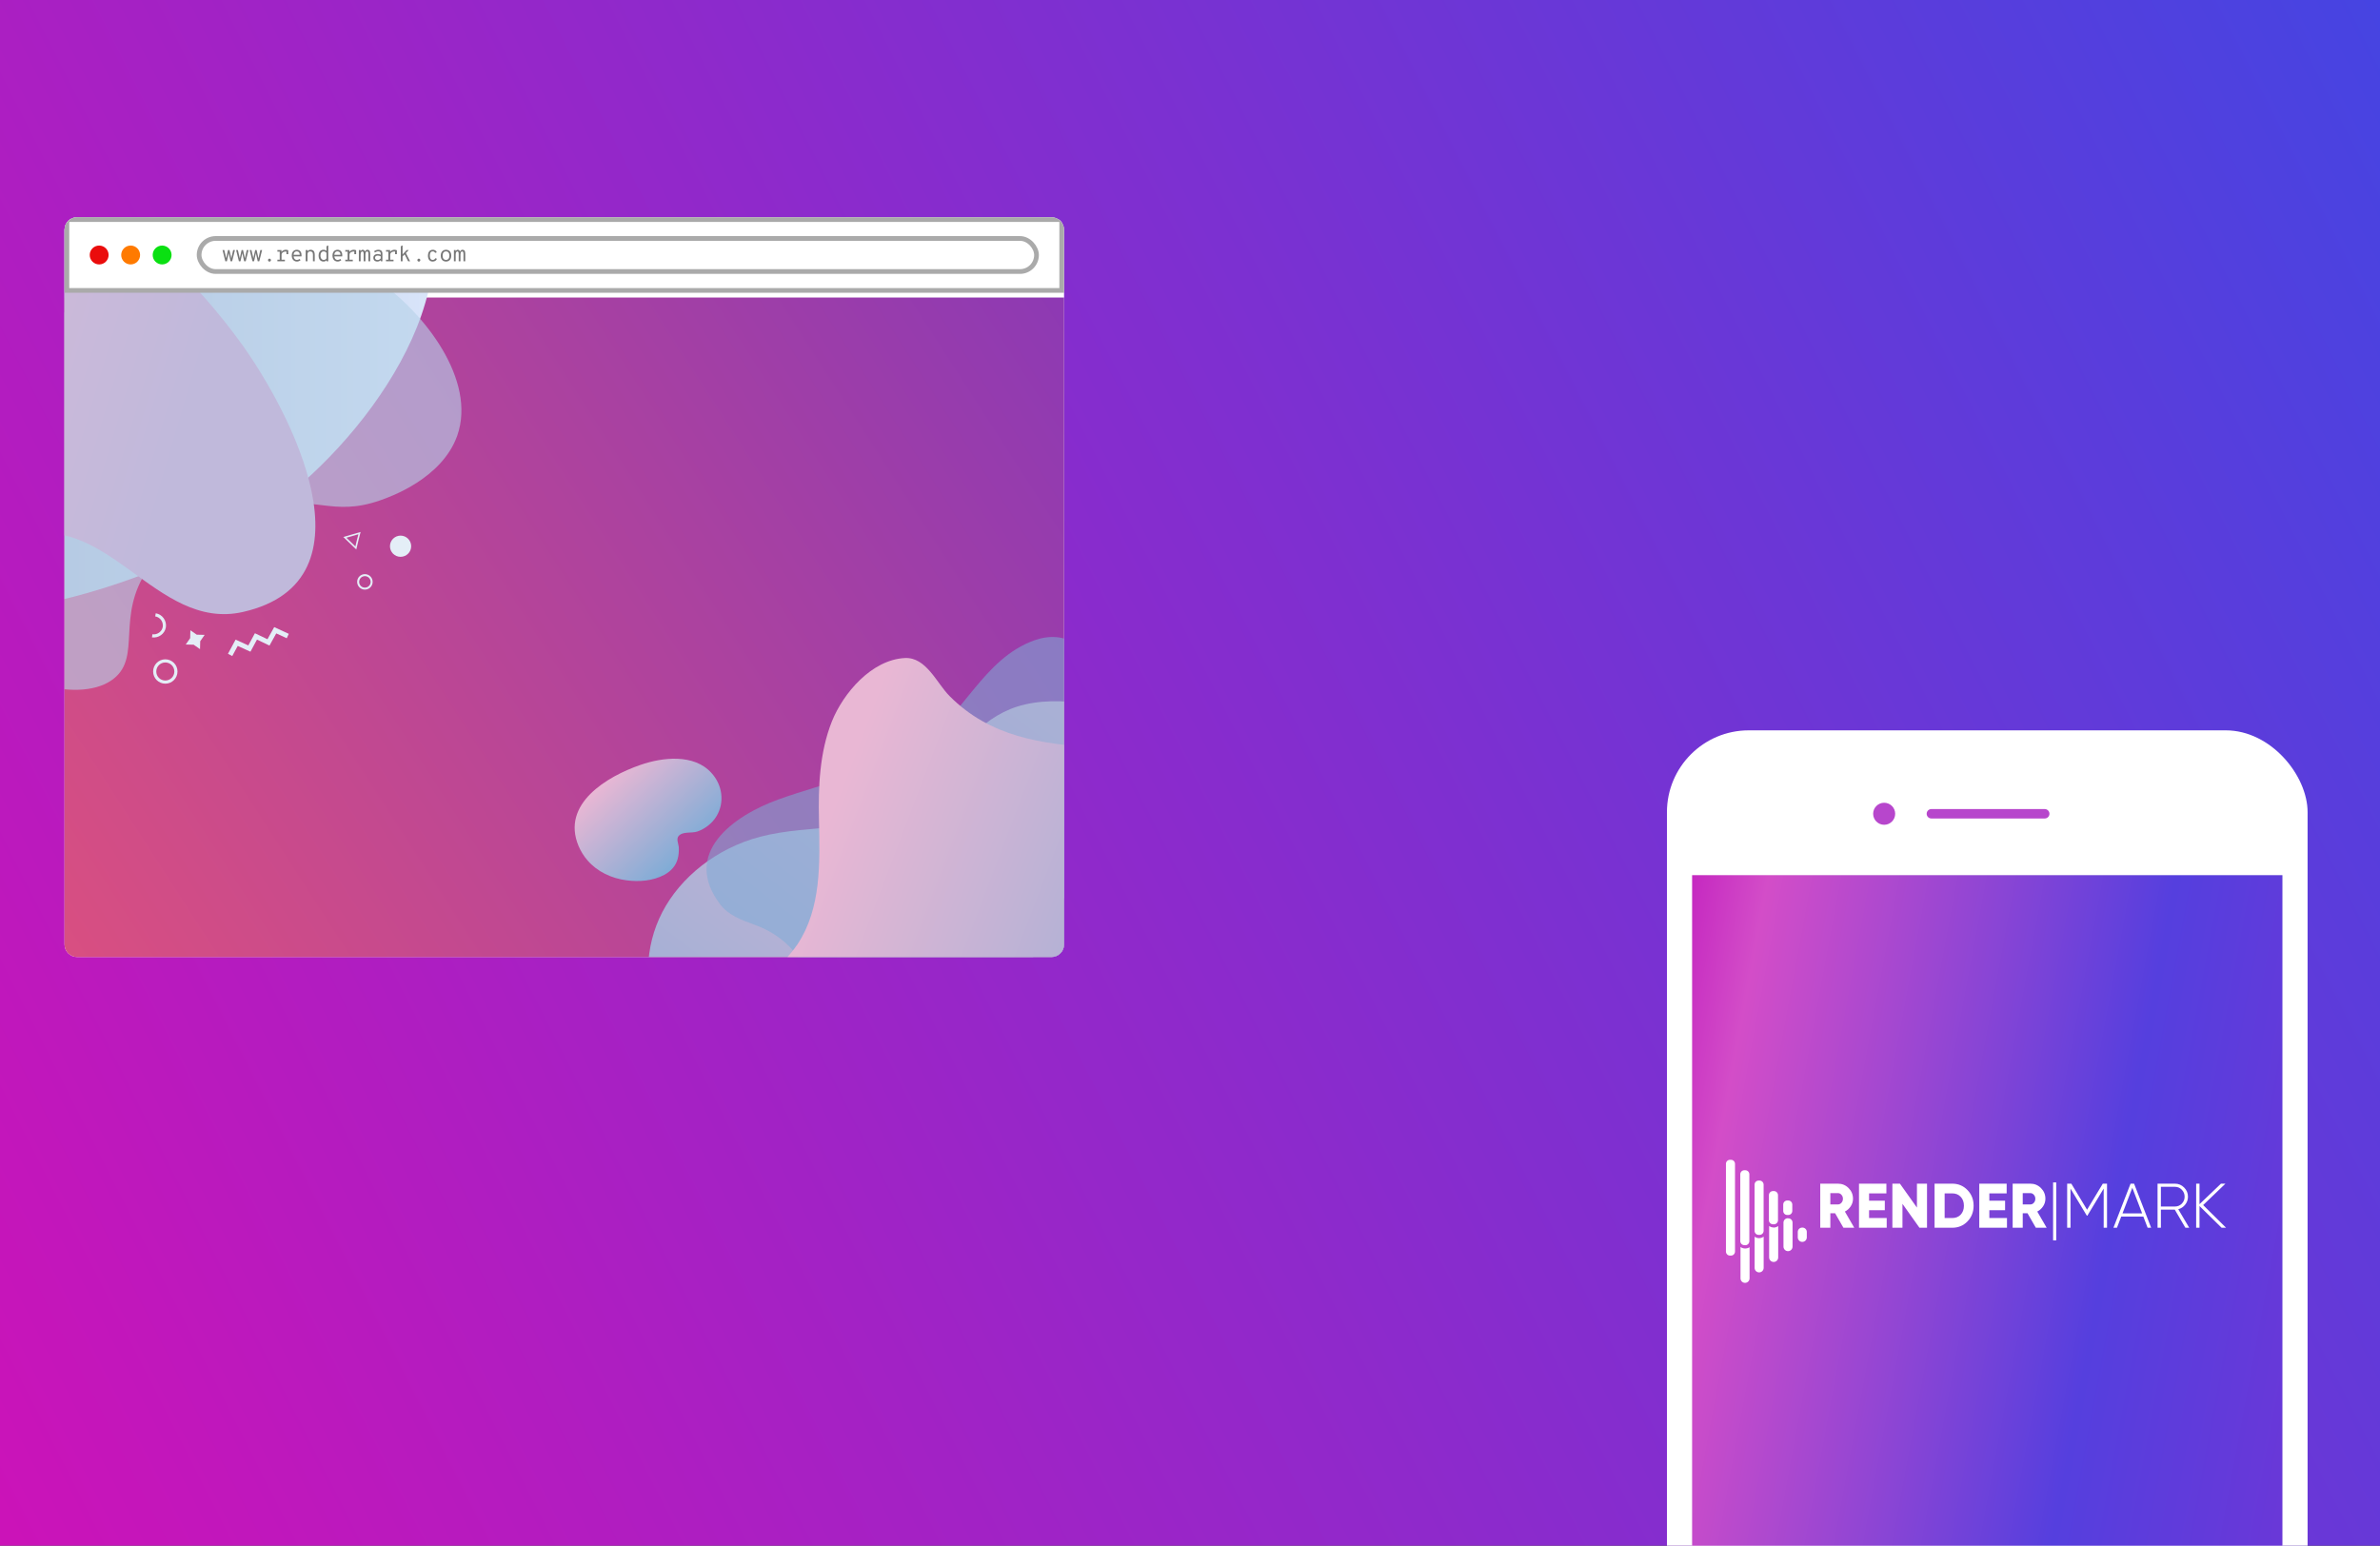 <svg width="1512" height="982" viewBox="0 0 1512 982" fill="none" xmlns="http://www.w3.org/2000/svg">
<rect x="0" y="0" width="1512" height="982" fill="#333333" stroke="none"/>
<rect x="-57" y="-86" width="1720" height="1196" fill="url(#paint0_linear_160_952)"/>
<g clip-path="url(#clip0_160_952)">
<path d="M41 146C41 141.582 44.582 138 49 138H668C672.418 138 676 141.582 676 146V600C676 604.418 672.418 608 668 608H49C44.582 608 41 604.418 41 600V146Z" fill="white"/>
<path d="M-3 189H719V658.764H-3V189Z" fill="url(#paint1_linear_160_952)"/>
<g clip-path="url(#clip1_160_952)">
<path d="M733.205 519.974C719.353 533.383 698.362 544.156 686.308 556.957C675.708 568.3 669.264 581.567 662.668 594.628C660.883 598.209 659.229 601.777 657.576 605.346C642.714 637.681 628.208 672.406 595.808 694.378C567.013 713.81 526.621 719.789 492.235 710.671C457.85 701.552 430.342 678.134 418.414 649.846C409.029 627.487 409.273 601.804 420.71 579.59C432.268 557.255 455.323 538.8 483.009 531.586C515.222 523.178 553.152 529.102 579.745 511.638C596.966 500.226 603.294 482.895 616.286 468.795C624.1 460.246 634.138 452.809 646.101 448.938C672.351 440.536 711.384 448.339 731.474 463.31C740.305 469.863 745.986 479.573 746.796 489.629C748.053 501.626 742.07 511.326 733.205 519.974Z" fill="url(#paint2_linear_160_952)"/>
<path opacity="0.56" d="M766.278 718.031C746.922 723.663 730.996 702.114 715.683 694.523C699.266 686.442 684.566 682.524 670.477 682.401C642.545 682.279 623.066 704.318 606.895 724.275C588.887 746.437 569.408 766.517 538.536 767.252C531.798 767.374 522.365 766.15 516.239 759.293C505.459 747.294 509.747 730.52 513.054 716.684C523.1 673.708 532.043 606.611 479.365 587.511C471.279 584.572 462.948 581.511 457.803 574.9C432.566 542.208 465.766 518.21 494.801 507.803C523.835 497.396 556.422 491.029 583.251 474.01C611.796 455.889 624.292 418.3 657.491 406.668C667.047 403.362 676.235 404.219 682.728 408.995C690.936 414.994 694.856 425.646 697.061 432.993C706.862 465.561 680.155 497.763 691.916 530.087C699.511 551.024 719.235 565.349 737.489 576.736C767.748 595.469 791.27 615.917 791.883 654.485C792.128 673.586 787.35 692.441 778.162 707.746C775.221 712.644 772.036 715.827 768.238 717.296C767.626 717.541 766.891 717.786 766.278 718.031Z" fill="#7FACD6"/>
<path d="M520.282 520.782C519.792 499.967 520.65 478.05 528.49 458.338C535.718 440.339 553.727 419.157 574.798 418.055C588.397 417.32 595.135 434.095 603.22 442.176C654.796 494.212 734.426 460.419 793.598 492.743C804.011 498.375 813.321 507.436 816.384 519.19C819.569 531.434 815.404 544.412 809.646 555.677C796.048 582.124 774.854 601.836 753.292 621.671C734.304 639.058 701.472 657.179 699.266 685.952C698.409 697.584 707.352 707.501 709.802 718.398C716.05 746.927 685.178 765.415 660.799 767.619C632.5 770.19 602.485 758.803 583.251 737.254C558.137 709.093 550.664 647.261 505.459 642.486C501.048 641.996 496.148 642.241 492.595 639.67C487.45 635.997 487.083 628.038 489.9 622.406C494.065 613.835 501.416 607.713 506.684 599.877C521.752 576.981 520.895 548.698 520.282 520.782Z" fill="url(#paint3_linear_160_952)"/>
<path d="M451.974 491.065C440.938 478.741 420.783 481.091 406.797 485.975C385.7 493.27 356.329 510.649 367.548 537.469C368.951 540.759 370.891 543.938 373.226 546.589C379.41 553.816 388.555 558.031 397.866 559.25C405.812 560.357 414.738 559.698 421.992 555.805C426.128 553.614 429.333 550.161 430.566 545.547C431.166 543.3 431.357 540.689 431.247 538.252C431.043 536.17 429.49 532.967 431.124 531.122C433.848 528.047 439.292 529.501 442.907 528.311C447.777 526.696 452.41 523.117 455.127 518.647C460.528 509.823 458.954 498.631 451.974 491.065Z" fill="url(#paint4_linear_160_952)"/>
<path d="M192.002 306.865C254.113 252.257 314.51 150.878 243.577 86.352C190.286 37.866 121.437 119.656 62.266 108.391C13.14 98.963 -40.274 47.172 -87.317 94.678C-120.271 127.859 -100.915 175.488 -110.593 215.893C-121.864 262.787 -215.093 332.7 -138.403 370.411C-47.257 415.224 81.867 380.573 163.09 329.026C172.4 323.027 182.201 315.558 192.002 306.865Z" fill="url(#paint5_linear_160_952)"/>
<path opacity="0.62" d="M163.58 321.68C200.455 314.089 210.623 328.659 241.495 317.885C247.865 315.681 280.82 304.049 290.498 276.745C302.871 241.36 269.427 198.506 240.025 178.181C185.999 140.715 119.599 161.407 101.591 166.917C88.237 171.08 31.761 190.181 -4.501 248.094C-26.675 283.602 -57.67 360.004 -20.55 405.429C3.339 434.692 52.097 447.425 72.434 431.018C89.952 416.938 73.536 391.471 93.995 361.473C114.087 331.843 152.554 323.884 163.58 321.68Z" fill="#B7D1E8"/>
<path d="M105.756 163.979C65.573 125.778 17.428 95.902 -35.006 77.781C-50.319 72.516 -62.325 69.333 -78.496 71.047C-117.576 75.21 -143.058 111.085 -143.793 148.919C-144.283 174.998 -135.34 200.221 -125.294 224.219C-115.249 248.217 -104.468 274.051 -98.465 300.131C-93.442 322.415 -93.075 351.066 -67.838 360.861C-40.029 371.635 -15.527 351.31 9.342 342.25C67.656 321.19 98.283 401.511 154.392 388.777C241.005 369.064 184.284 261.195 153.289 218.219C139.201 198.751 123.275 180.63 105.756 163.979Z" fill="url(#paint6_linear_160_952)"/>
<path d="M130.993 123.451C129.522 121.615 127.807 119.9 125.847 118.431C122.907 116.35 119.599 114.636 116.047 113.778C109.921 112.187 103.796 113.901 97.67 112.799C95.098 112.309 91.912 111.452 89.585 110.105C85.052 107.289 71.821 81.332 61.776 93.821C58.223 98.106 56.753 104.106 57.855 109.616C58.835 114.023 61.653 118.186 66.553 118.554C68.881 118.676 71.331 118.064 73.659 117.697C75.496 117.452 80.152 115.737 81.867 116.839C86.522 120.023 93.995 142.919 104.286 150.51C110.166 154.918 118.129 156.632 124.99 153.449C131.605 150.51 135.525 143.898 135.525 136.797C135.525 131.777 133.81 127.247 130.993 123.451Z" fill="#D2E2F1" fill-opacity="0.59"/>
<path d="M254.481 353.759C258.202 353.759 261.219 350.744 261.219 347.025C261.219 343.306 258.202 340.291 254.481 340.291C250.759 340.291 247.743 343.306 247.743 347.025C247.743 350.744 250.759 353.759 254.481 353.759Z" fill="#E4EEF7"/>
<path d="M231.817 373.962C234.185 373.962 236.104 372.043 236.104 369.676C236.104 367.31 234.185 365.391 231.817 365.391C229.449 365.391 227.529 367.31 227.529 369.676C227.529 372.043 229.449 373.962 231.817 373.962Z" stroke="#E4EEF7" stroke-width="1.273" stroke-miterlimit="10"/>
<path d="M105.021 433.345C108.742 433.345 111.759 430.33 111.759 426.611C111.759 422.891 108.742 419.876 105.021 419.876C101.3 419.876 98.283 422.891 98.283 426.611C98.283 430.33 101.3 433.345 105.021 433.345Z" stroke="#E4EEF7" stroke-width="2" stroke-miterlimit="10"/>
<path d="M98.773 390.613C102.448 391.226 104.898 394.654 104.408 398.327C103.796 402 100.366 404.449 96.69 403.959" stroke="#E4EEF7" stroke-width="2" stroke-miterlimit="10"/>
<path d="M182.813 404.082L174.85 400.409L170.563 408.122L162.6 404.327L158.434 412.04L150.349 408.367L146.184 416.081" stroke="#E4EEF7" stroke-width="3.084" stroke-miterlimit="10"/>
<path d="M226.059 348.127L222.506 344.699L219.076 341.393L223.731 340.046L228.386 338.699L227.161 343.474L226.059 348.127Z" stroke="#E4EEF7" stroke-miterlimit="10"/>
<path d="M127.072 412.408L123.03 409.592L118.007 409.469L120.824 405.429L120.947 400.409L124.99 403.225L130.012 403.347L127.195 407.388L127.072 412.408Z" fill="#E4EEF7"/>
</g>
<rect x="42.5" y="139.5" width="632" height="45" fill="white" stroke="#AAAAAA" stroke-width="3"/>
<circle cx="63" cy="162" r="6" fill="#EA0C0C"/>
<circle cx="83" cy="162" r="6" fill="#FF7A00"/>
<circle cx="103" cy="162" r="6" fill="#0AE012"/>
<rect x="126.5" y="151.5" width="532" height="21" rx="10.5" fill="white" stroke="#AAAAAA" stroke-width="3"/>
<path d="M143.149 166L141.371 158.846H142.491L143.59 163.606C143.609 163.685 143.627 163.776 143.646 163.879C143.665 163.977 143.681 164.077 143.695 164.18C143.718 164.054 143.737 163.947 143.751 163.858C143.77 163.765 143.791 163.669 143.814 163.571L144.857 158.846H145.774L146.824 163.585C146.847 163.678 146.871 163.781 146.894 163.893C146.917 164 146.938 164.115 146.957 164.236C146.971 164.119 146.987 164.01 147.006 163.907C147.029 163.8 147.053 163.692 147.076 163.585L148.133 158.846H149.26L147.475 166H146.481L145.445 161.45C145.426 161.357 145.403 161.245 145.375 161.114C145.352 160.983 145.328 160.855 145.305 160.729C145.282 160.864 145.256 160.995 145.228 161.121C145.205 161.242 145.184 161.345 145.165 161.429L144.157 166H143.149ZM151.776 166L149.998 158.846H151.118L152.217 163.606C152.236 163.685 152.254 163.776 152.273 163.879C152.292 163.977 152.308 164.077 152.322 164.18C152.345 164.054 152.364 163.947 152.378 163.858C152.397 163.765 152.418 163.669 152.441 163.571L153.484 158.846H154.401L155.451 163.585C155.474 163.678 155.498 163.781 155.521 163.893C155.544 164 155.565 164.115 155.584 164.236C155.598 164.119 155.614 164.01 155.633 163.907C155.656 163.8 155.68 163.692 155.703 163.585L156.76 158.846H157.887L156.102 166H155.108L154.072 161.45C154.053 161.357 154.03 161.245 154.002 161.114C153.979 160.983 153.955 160.855 153.932 160.729C153.909 160.864 153.883 160.995 153.855 161.121C153.832 161.242 153.811 161.345 153.792 161.429L152.784 166H151.776ZM160.403 166L158.625 158.846H159.745L160.844 163.606C160.863 163.685 160.881 163.776 160.9 163.879C160.919 163.977 160.935 164.077 160.949 164.18C160.972 164.054 160.991 163.947 161.005 163.858C161.024 163.765 161.045 163.669 161.068 163.571L162.111 158.846H163.028L164.078 163.585C164.101 163.678 164.125 163.781 164.148 163.893C164.171 164 164.192 164.115 164.211 164.236C164.225 164.119 164.241 164.01 164.26 163.907C164.283 163.8 164.307 163.692 164.33 163.585L165.387 158.846H166.514L164.729 166H163.735L162.699 161.45C162.68 161.357 162.657 161.245 162.629 161.114C162.606 160.983 162.582 160.855 162.559 160.729C162.536 160.864 162.51 160.995 162.482 161.121C162.459 161.242 162.438 161.345 162.419 161.429L161.411 166H160.403ZM171.193 166.189C170.922 166.189 170.698 166.096 170.521 165.909C170.344 165.718 170.255 165.501 170.255 165.258C170.255 165.015 170.344 164.798 170.521 164.607C170.698 164.416 170.922 164.32 171.193 164.32C171.459 164.32 171.681 164.416 171.858 164.607C172.04 164.798 172.131 165.015 172.131 165.258C172.131 165.501 172.04 165.718 171.858 165.909C171.681 166.096 171.459 166.189 171.193 166.189ZM176.222 166V164.985H177.713V159.861H176.222V158.846H178.812V160.449L178.728 160.246C178.877 159.924 179.103 159.646 179.407 159.413C179.715 159.18 180.058 159 180.436 158.874C180.818 158.743 181.199 158.678 181.577 158.678C181.941 158.678 182.251 158.711 182.508 158.776C182.764 158.841 182.97 158.921 183.124 159.014V161.471H181.983V159.35L182.333 159.896C182.216 159.863 182.09 159.84 181.955 159.826C181.824 159.812 181.686 159.805 181.542 159.805C181.07 159.805 180.632 159.884 180.226 160.043C179.82 160.197 179.493 160.426 179.246 160.729C179.003 161.032 178.882 161.403 178.882 161.842V164.985H180.989V166H176.222ZM188.594 166.168C187.908 166.168 187.32 166 186.83 165.664C186.344 165.328 185.973 164.875 185.717 164.306C185.46 163.737 185.332 163.107 185.332 162.416C185.332 161.627 185.467 160.955 185.738 160.4C186.008 159.84 186.386 159.413 186.872 159.119C187.362 158.825 187.936 158.678 188.594 158.678C189.13 158.678 189.623 158.799 190.071 159.042C190.523 159.285 190.885 159.66 191.156 160.169C191.426 160.673 191.562 161.322 191.562 162.115C191.562 162.204 191.559 162.313 191.555 162.444C191.555 162.57 191.545 162.715 191.527 162.878H186.228V161.87H190.421C190.411 161.301 190.309 160.86 190.113 160.547C189.921 160.23 189.686 160.008 189.406 159.882C189.126 159.756 188.855 159.693 188.594 159.693C187.866 159.693 187.331 159.924 186.991 160.386C186.65 160.843 186.48 161.457 186.48 162.227C186.48 163.123 186.669 163.83 187.047 164.348C187.425 164.866 187.952 165.125 188.629 165.125C188.913 165.125 189.196 165.081 189.476 164.992C189.756 164.899 190.031 164.745 190.302 164.53L190.946 165.279C190.647 165.536 190.295 165.748 189.889 165.916C189.487 166.084 189.056 166.168 188.594 166.168ZM194.211 166V158.846H195.352V160.183L195.17 159.938C195.282 159.677 195.44 159.453 195.646 159.266C195.851 159.079 196.094 158.935 196.374 158.832C196.654 158.729 196.964 158.678 197.305 158.678C197.874 158.678 198.355 158.788 198.747 159.007C199.143 159.226 199.442 159.576 199.643 160.057C199.848 160.533 199.951 161.158 199.951 161.933V166H198.817V161.716C198.817 160.983 198.653 160.468 198.327 160.169C198.005 159.87 197.606 159.721 197.13 159.721C196.784 159.721 196.476 159.782 196.206 159.903C195.94 160.024 195.73 160.227 195.576 160.512C195.426 160.797 195.352 161.189 195.352 161.688V166H194.211ZM205.484 166.168C204.849 166.168 204.301 166.016 203.839 165.713C203.377 165.405 203.022 164.971 202.775 164.411C202.527 163.851 202.404 163.186 202.404 162.416C202.404 161.632 202.53 160.962 202.782 160.407C203.034 159.847 203.388 159.42 203.846 159.126C204.308 158.827 204.849 158.678 205.47 158.678C205.936 158.678 206.326 158.746 206.639 158.881C206.951 159.016 207.21 159.173 207.416 159.35V156.445L208.557 155.892V166H207.416V165.398C207.224 165.603 206.972 165.783 206.66 165.937C206.352 166.091 205.96 166.168 205.484 166.168ZM205.624 165.118C206.02 165.118 206.37 165.032 206.674 164.859C206.982 164.682 207.229 164.43 207.416 164.103V160.673C207.28 160.454 207.068 160.241 206.779 160.036C206.489 159.826 206.102 159.721 205.617 159.721C204.959 159.721 204.455 159.954 204.105 160.421C203.755 160.883 203.58 161.548 203.58 162.416C203.58 162.925 203.661 163.384 203.825 163.795C203.988 164.201 204.221 164.523 204.525 164.761C204.833 164.999 205.199 165.118 205.624 165.118ZM214.475 166.168C213.789 166.168 213.201 166 212.711 165.664C212.225 165.328 211.854 164.875 211.598 164.306C211.341 163.737 211.213 163.107 211.213 162.416C211.213 161.627 211.348 160.955 211.619 160.4C211.889 159.84 212.267 159.413 212.753 159.119C213.243 158.825 213.817 158.678 214.475 158.678C215.011 158.678 215.504 158.799 215.952 159.042C216.404 159.285 216.766 159.66 217.037 160.169C217.307 160.673 217.443 161.322 217.443 162.115C217.443 162.204 217.44 162.313 217.436 162.444C217.436 162.57 217.426 162.715 217.408 162.878H212.109V161.87H216.302C216.292 161.301 216.19 160.86 215.994 160.547C215.802 160.23 215.567 160.008 215.287 159.882C215.007 159.756 214.736 159.693 214.475 159.693C213.747 159.693 213.212 159.924 212.872 160.386C212.531 160.843 212.361 161.457 212.361 162.227C212.361 163.123 212.55 163.83 212.928 164.348C213.306 164.866 213.833 165.125 214.51 165.125C214.794 165.125 215.077 165.081 215.357 164.992C215.637 164.899 215.912 164.745 216.183 164.53L216.827 165.279C216.528 165.536 216.176 165.748 215.77 165.916C215.368 166.084 214.937 166.168 214.475 166.168ZM219.357 166V164.985H220.848V159.861H219.357V158.846H221.947V160.449L221.863 160.246C222.012 159.924 222.238 159.646 222.542 159.413C222.85 159.18 223.193 159 223.571 158.874C223.953 158.743 224.334 158.678 224.712 158.678C225.076 158.678 225.386 158.711 225.643 158.776C225.899 158.841 226.105 158.921 226.259 159.014V161.471H225.118V159.35L225.468 159.896C225.351 159.863 225.225 159.84 225.09 159.826C224.959 159.812 224.821 159.805 224.677 159.805C224.205 159.805 223.767 159.884 223.361 160.043C222.955 160.197 222.628 160.426 222.381 160.729C222.138 161.032 222.017 161.403 222.017 161.842V164.985H224.124V166H219.357ZM227.984 166V158.846H229.104V160.169L228.936 160.057C229.066 159.618 229.251 159.28 229.489 159.042C229.727 158.799 230.035 158.678 230.413 158.678C230.819 158.678 231.136 158.795 231.365 159.028C231.593 159.257 231.75 159.506 231.834 159.777C231.997 159.478 232.209 159.222 232.471 159.007C232.737 158.788 233.061 158.678 233.444 158.678C234.036 158.678 234.475 158.872 234.76 159.259C235.044 159.646 235.187 160.269 235.187 161.128V166H234.06V161.618C234.06 160.988 234.006 160.519 233.899 160.211C233.796 159.898 233.565 159.742 233.206 159.742C232.954 159.742 232.751 159.831 232.597 160.008C232.443 160.181 232.331 160.416 232.261 160.715C232.191 161.009 232.156 161.336 232.156 161.695V166H231.029V161.471C231.029 161.168 231.01 160.885 230.973 160.624C230.935 160.358 230.858 160.146 230.742 159.987C230.625 159.824 230.448 159.742 230.21 159.742C229.962 159.742 229.757 159.831 229.594 160.008C229.43 160.181 229.307 160.416 229.223 160.715C229.143 161.009 229.104 161.336 229.104 161.695V166H227.984ZM239.739 166.168C239.24 166.168 238.797 166.079 238.409 165.902C238.027 165.72 237.726 165.452 237.506 165.097C237.292 164.738 237.184 164.29 237.184 163.753C237.184 163.202 237.315 162.754 237.576 162.409C237.838 162.059 238.176 161.802 238.591 161.639C239.007 161.471 239.448 161.387 239.914 161.387C240.264 161.387 240.596 161.422 240.908 161.492C241.226 161.562 241.548 161.686 241.874 161.863V161.303C241.874 160.864 241.804 160.528 241.664 160.295C241.524 160.057 241.338 159.894 241.104 159.805C240.871 159.716 240.617 159.672 240.341 159.672C239.959 159.672 239.56 159.751 239.144 159.91C238.734 160.064 238.377 160.237 238.073 160.428L237.744 159.469C238.057 159.278 238.451 159.098 238.927 158.93C239.408 158.762 239.917 158.678 240.453 158.678C240.724 158.678 241.004 158.713 241.293 158.783C241.583 158.848 241.853 158.972 242.105 159.154C242.357 159.336 242.56 159.593 242.714 159.924C242.868 160.251 242.945 160.678 242.945 161.205V166H241.874V165.335C241.608 165.573 241.296 165.771 240.936 165.93C240.582 166.089 240.183 166.168 239.739 166.168ZM239.886 165.174C240.339 165.174 240.731 165.069 241.062 164.859C241.394 164.644 241.664 164.413 241.874 164.166V162.892C241.65 162.752 241.375 162.631 241.048 162.528C240.722 162.425 240.39 162.374 240.054 162.374C239.574 162.374 239.154 162.486 238.794 162.71C238.435 162.929 238.255 163.277 238.255 163.753C238.255 164.178 238.395 164.521 238.675 164.782C238.96 165.043 239.364 165.174 239.886 165.174ZM245.237 166V164.985H246.728V159.861H245.237V158.846H247.827V160.449L247.743 160.246C247.893 159.924 248.119 159.646 248.422 159.413C248.73 159.18 249.073 159 249.451 158.874C249.834 158.743 250.214 158.678 250.592 158.678C250.956 158.678 251.267 158.711 251.523 158.776C251.78 158.841 251.985 158.921 252.139 159.014V161.471H250.998V159.35L251.348 159.896C251.232 159.863 251.106 159.84 250.97 159.826C250.84 159.812 250.702 159.805 250.557 159.805C250.086 159.805 249.647 159.884 249.241 160.043C248.835 160.197 248.509 160.426 248.261 160.729C248.019 161.032 247.897 161.403 247.897 161.842V164.985H250.004V166H245.237ZM254.613 166V156.438L255.754 155.892V166H254.613ZM255.684 163.004V161.688L258.379 158.846H259.709L255.684 163.004ZM259.289 166L256.958 161.415L257.77 160.589L260.542 166H259.289ZM266.089 166.189C265.819 166.189 265.595 166.096 265.417 165.909C265.24 165.718 265.151 165.501 265.151 165.258C265.151 165.015 265.24 164.798 265.417 164.607C265.595 164.416 265.819 164.32 266.089 164.32C266.355 164.32 266.577 164.416 266.754 164.607C266.936 164.798 267.027 165.015 267.027 165.258C267.027 165.501 266.936 165.718 266.754 165.909C266.577 166.096 266.355 166.189 266.089 166.189ZM274.877 166.168C273.953 166.168 273.221 165.841 272.679 165.188C272.143 164.535 271.874 163.615 271.874 162.43C271.874 161.646 271.998 160.974 272.245 160.414C272.493 159.854 272.847 159.425 273.309 159.126C273.771 158.827 274.324 158.678 274.968 158.678C275.57 158.678 276.088 158.813 276.522 159.084C276.961 159.355 277.283 159.756 277.488 160.288L276.438 160.68C276.322 160.405 276.144 160.176 275.906 159.994C275.668 159.812 275.346 159.721 274.94 159.721C274.278 159.721 273.797 159.966 273.498 160.456C273.2 160.941 273.05 161.599 273.05 162.43C273.05 163.275 273.202 163.935 273.505 164.411C273.809 164.882 274.278 165.118 274.912 165.118C275.314 165.118 275.652 165.022 275.927 164.831C276.207 164.64 276.408 164.376 276.529 164.04L277.572 164.411C277.39 164.962 277.064 165.393 276.592 165.706C276.121 166.014 275.549 166.168 274.877 166.168ZM283.343 166.168C282.676 166.168 282.093 166.021 281.593 165.727C281.094 165.433 280.704 165.008 280.424 164.453C280.149 163.893 280.011 163.219 280.011 162.43C280.011 161.651 280.149 160.981 280.424 160.421C280.704 159.861 281.094 159.432 281.593 159.133C282.093 158.83 282.676 158.678 283.343 158.678C284.015 158.678 284.601 158.825 285.1 159.119C285.604 159.413 285.994 159.84 286.269 160.4C286.545 160.96 286.682 161.632 286.682 162.416C286.682 163.195 286.545 163.865 286.269 164.425C285.994 164.985 285.604 165.417 285.1 165.72C284.601 166.019 284.015 166.168 283.343 166.168ZM283.343 165.118C284.034 165.118 284.566 164.878 284.939 164.397C285.317 163.916 285.506 163.256 285.506 162.416C285.506 161.581 285.324 160.923 284.96 160.442C284.596 159.961 284.057 159.721 283.343 159.721C282.639 159.721 282.102 159.957 281.733 160.428C281.365 160.895 281.18 161.562 281.18 162.43C281.18 163.261 281.365 163.916 281.733 164.397C282.102 164.878 282.639 165.118 283.343 165.118ZM288.372 166V158.846H289.492V160.169L289.324 160.057C289.455 159.618 289.639 159.28 289.877 159.042C290.115 158.799 290.423 158.678 290.801 158.678C291.207 158.678 291.525 158.795 291.753 159.028C291.982 159.257 292.138 159.506 292.222 159.777C292.386 159.478 292.598 159.222 292.859 159.007C293.125 158.788 293.45 158.678 293.832 158.678C294.425 158.678 294.864 158.872 295.148 159.259C295.433 159.646 295.575 160.269 295.575 161.128V166H294.448V161.618C294.448 160.988 294.395 160.519 294.287 160.211C294.185 159.898 293.954 159.742 293.594 159.742C293.342 159.742 293.139 159.831 292.985 160.008C292.831 160.181 292.719 160.416 292.649 160.715C292.579 161.009 292.544 161.336 292.544 161.695V166H291.417V161.471C291.417 161.168 291.399 160.885 291.361 160.624C291.324 160.358 291.247 160.146 291.13 159.987C291.014 159.824 290.836 159.742 290.598 159.742C290.351 159.742 290.146 159.831 289.982 160.008C289.819 160.181 289.695 160.416 289.611 160.715C289.532 161.009 289.492 161.336 289.492 161.695V166H288.372Z" fill="#767676"/>
</g>
<rect x="1059" y="464" width="407" height="849" rx="52" fill="white"/>
<path fill-rule="evenodd" clip-rule="evenodd" d="M1197 524C1200.87 524 1204 520.866 1204 517C1204 513.134 1200.87 510 1197 510C1193.13 510 1190 513.134 1190 517C1190 520.866 1193.13 524 1197 524Z" fill="#B746CC"/>
<path d="M1224 517C1224 515.343 1225.34 514 1227 514H1299C1300.66 514 1302 515.343 1302 517C1302 518.657 1300.66 520 1299 520H1227C1225.34 520 1224 518.657 1224 517Z" fill="#B746CC"/>
<g clip-path="url(#clip2_160_952)">
<rect width="375" height="667" transform="translate(1075 556)" fill="#EEEEEE"/>
<rect x="1038" y="452" width="448" height="875" rx="185" fill="url(#paint7_linear_160_952)"/>
<path d="M1120.44 785.654V805.495C1120.44 806.256 1120.13 806.986 1119.6 807.523C1119.06 808.061 1118.33 808.363 1117.57 808.363C1116.81 808.363 1116.08 808.061 1115.54 807.523C1115 806.986 1114.7 806.256 1114.7 805.495V785.681C1115.5 786.265 1116.46 786.59 1117.44 786.614C1118.52 786.645 1119.58 786.306 1120.44 785.654ZM1144.86 779.918C1144.13 779.918 1143.43 780.208 1142.92 780.722C1142.4 781.237 1142.12 781.935 1142.12 782.663V786.12C1142.12 786.881 1142.42 787.611 1142.96 788.148C1143.49 788.686 1144.22 788.988 1144.98 788.988C1145.74 788.988 1146.47 788.686 1147.01 788.148C1147.55 787.611 1147.85 786.881 1147.85 786.12V782.8C1147.87 782.406 1147.81 782.013 1147.66 781.646C1147.52 781.279 1147.3 780.948 1147.01 780.675C1146.73 780.401 1146.39 780.192 1146.02 780.062C1145.65 779.931 1145.25 779.882 1144.86 779.918ZM1108.47 793.173C1107.48 793.144 1106.53 792.819 1105.73 792.24V812.137C1105.73 812.901 1106.03 813.634 1106.57 814.174C1107.11 814.715 1107.84 815.018 1108.61 815.018C1109.37 815.018 1110.1 814.715 1110.64 814.174C1111.19 813.634 1111.49 812.901 1111.49 812.137V792.378C1110.59 792.957 1109.54 793.236 1108.47 793.173ZM1135.91 773.963C1135.54 773.944 1135.17 774.002 1134.82 774.131C1134.47 774.261 1134.15 774.46 1133.88 774.717C1133.61 774.974 1133.4 775.282 1133.25 775.625C1133.11 775.967 1133.03 776.335 1133.03 776.707V791.993C1133.03 792.758 1133.34 793.491 1133.88 794.031C1134.42 794.571 1135.15 794.875 1135.91 794.875C1136.68 794.875 1137.41 794.571 1137.95 794.031C1138.49 793.491 1138.79 792.758 1138.79 791.993V776.9C1138.82 776.504 1138.75 776.108 1138.61 775.739C1138.46 775.37 1138.24 775.037 1137.95 774.763C1137.66 774.489 1137.32 774.281 1136.94 774.152C1136.57 774.024 1136.17 773.978 1135.78 774.018L1135.91 773.963ZM1126.8 779.836C1125.77 779.829 1124.76 779.503 1123.92 778.903V798.854C1123.92 799.618 1124.22 800.351 1124.76 800.892C1125.3 801.432 1126.04 801.736 1126.8 801.736C1127.57 801.736 1128.3 801.432 1128.84 800.892C1129.38 800.351 1129.68 799.618 1129.68 798.854V778.93C1128.81 779.579 1127.75 779.917 1126.66 779.891L1126.8 779.836ZM1102.24 795.122V739.385C1102.23 738.705 1101.96 738.056 1101.48 737.578C1100.99 737.101 1100.34 736.832 1099.66 736.833H1099.06C1098.38 736.832 1097.73 737.101 1097.24 737.578C1096.76 738.056 1096.48 738.705 1096.48 739.385V795.122C1096.48 795.806 1096.75 796.462 1097.23 796.946C1097.72 797.43 1098.37 797.701 1099.06 797.701H1099.66C1100.34 797.701 1101 797.43 1101.48 796.946C1101.97 796.462 1102.24 795.806 1102.24 795.122ZM1108.77 791.06H1108.17C1107.48 791.06 1106.83 790.789 1106.34 790.305C1105.86 789.821 1105.59 789.165 1105.59 788.481V746.026C1105.6 745.347 1105.87 744.697 1106.35 744.22C1106.84 743.742 1107.49 743.474 1108.17 743.474H1108.77C1109.45 743.474 1110.1 743.742 1110.59 744.22C1111.07 744.697 1111.34 745.347 1111.35 746.026V788.535C1111.35 789.22 1111.08 789.876 1110.6 790.36C1110.11 790.843 1109.46 791.115 1108.77 791.115V791.06ZM1117.86 784.529H1117.22C1116.55 784.529 1115.9 784.26 1115.42 783.781C1114.94 783.303 1114.67 782.654 1114.67 781.977V752.612C1114.67 752.275 1114.73 751.94 1114.86 751.627C1114.98 751.314 1115.17 751.03 1115.41 750.79C1115.65 750.55 1115.93 750.36 1116.24 750.23C1116.55 750.1 1116.89 750.033 1117.22 750.033H1117.86C1118.53 750.04 1119.18 750.315 1119.66 750.798C1120.14 751.281 1120.41 751.933 1120.41 752.612V781.977C1120.41 782.654 1120.14 783.303 1119.66 783.781C1119.18 784.26 1118.53 784.529 1117.86 784.529ZM1126.94 777.805H1126.36C1125.68 777.805 1125.03 777.537 1124.55 777.059C1124.07 776.581 1123.79 775.932 1123.78 775.253V759.446C1123.76 759.093 1123.81 758.74 1123.93 758.408C1124.05 758.076 1124.24 757.771 1124.48 757.514C1124.72 757.257 1125.01 757.052 1125.34 756.912C1125.66 756.772 1126.01 756.701 1126.36 756.701H1126.97C1127.65 756.701 1128.31 756.973 1128.79 757.457C1129.27 757.941 1129.55 758.597 1129.55 759.281V775.198C1129.55 775.539 1129.49 775.878 1129.36 776.194C1129.23 776.51 1129.04 776.797 1128.8 777.04C1128.56 777.282 1128.28 777.475 1127.96 777.606C1127.65 777.738 1127.31 777.805 1126.97 777.805H1126.94ZM1136.05 771.905H1135.45C1134.76 771.905 1134.11 771.633 1133.62 771.149C1133.14 770.666 1132.87 770.009 1132.87 769.325V765.236C1132.87 764.557 1133.15 763.908 1133.63 763.43C1134.12 762.952 1134.77 762.684 1135.45 762.684H1136.05C1136.73 762.684 1137.38 762.952 1137.86 763.43C1138.35 763.908 1138.62 764.557 1138.63 765.236V769.325C1138.63 770.005 1138.36 770.657 1137.88 771.14C1137.41 771.623 1136.76 771.898 1136.08 771.905H1136.05Z" fill="white"/>
<path d="M1171.12 780L1165.84 770.8H1162.8V780H1156.4V752H1167.6C1170.27 752 1172.53 752.933 1174.4 754.8C1176.27 756.667 1177.2 758.933 1177.2 761.6C1177.2 763.307 1176.72 764.893 1175.76 766.36C1174.83 767.8 1173.59 768.92 1172.04 769.72L1178 780H1171.12ZM1162.8 758V765.2H1167.6C1168.48 765.2 1169.23 764.853 1169.84 764.16C1170.48 763.467 1170.8 762.613 1170.8 761.6C1170.8 760.587 1170.48 759.733 1169.84 759.04C1169.23 758.347 1168.48 758 1167.6 758H1162.8ZM1187.41 773.84H1198.61V780H1181.01V752H1198.41V758.16H1187.41V762.8H1197.41V768.88H1187.41V773.84ZM1217.82 752H1224.22V780H1219.42L1208.62 764.8V780H1202.22V752H1207.02L1217.82 767.2V752ZM1240.22 752C1244.08 752 1247.31 753.347 1249.9 756.04C1252.51 758.707 1253.82 762.027 1253.82 766C1253.82 769.973 1252.51 773.307 1249.9 776C1247.31 778.667 1244.08 780 1240.22 780H1229.02V752H1240.22ZM1240.22 773.84C1242.43 773.84 1244.22 773.133 1245.58 771.72C1246.96 770.28 1247.66 768.373 1247.66 766C1247.66 763.627 1246.96 761.733 1245.58 760.32C1244.22 758.88 1242.43 758.16 1240.22 758.16H1235.42V773.84H1240.22ZM1263.82 773.84H1275.02V780H1257.42V752H1274.82V758.16H1263.82V762.8H1273.82V768.88H1263.82V773.84ZM1293.35 780L1288.07 770.8H1285.03V780H1278.63V752H1289.83C1292.49 752 1294.76 752.933 1296.63 754.8C1298.49 756.667 1299.43 758.933 1299.43 761.6C1299.43 763.307 1298.95 764.893 1297.99 766.36C1297.05 767.8 1295.81 768.92 1294.27 769.72L1300.23 780H1293.35ZM1285.03 758V765.2H1289.83C1290.71 765.2 1291.45 764.853 1292.07 764.16C1292.71 763.467 1293.03 762.613 1293.03 761.6C1293.03 760.587 1292.71 759.733 1292.07 759.04C1291.45 758.347 1290.71 758 1289.83 758H1285.03ZM1304.32 788V751.2H1306.32V788H1304.32ZM1338.58 752V780H1336.46V755.12L1326.1 772.32H1325.74L1315.38 755.12V780H1313.26V752H1315.9L1325.9 768.56L1335.9 752H1338.58ZM1364.37 780L1361.65 772.88H1347.61L1344.89 780H1342.65L1353.53 752H1355.77L1366.61 780H1364.37ZM1348.41 770.88H1360.89L1354.65 754.6L1348.41 770.88ZM1388.36 780L1381.64 768.52H1372.8V780H1370.68V752H1381.72C1383.99 752 1385.94 752.813 1387.56 754.44C1389.19 756.067 1390 758.013 1390 760.28C1390 762.173 1389.42 763.853 1388.24 765.32C1387.1 766.787 1385.63 767.76 1383.84 768.24L1390.8 780H1388.36ZM1372.8 754V766.52H1381.72C1383.43 766.52 1384.88 765.92 1386.08 764.72C1387.28 763.493 1387.88 762.013 1387.88 760.28C1387.88 758.547 1387.28 757.067 1386.08 755.84C1384.88 754.613 1383.43 754 1381.72 754H1372.8ZM1414.21 780H1411.37L1397.33 766.2V780H1395.21V752H1397.33V765.04L1410.97 752H1413.81L1399.65 765.6L1414.21 780Z" fill="white"/>
</g>
<defs>
<linearGradient id="paint0_linear_160_952" x1="1844.46" y1="-226.5" x2="-945.724" y2="1190.83" gradientUnits="userSpaceOnUse">
<stop stop-color="#284FEB"/>
<stop offset="0.92" stop-color="#FF00A8"/>
</linearGradient>
<linearGradient id="paint1_linear_160_952" x1="931.5" y1="59" x2="-128" y2="742.5" gradientUnits="userSpaceOnUse">
<stop stop-color="#7131C6"/>
<stop offset="1" stop-color="#EE5573"/>
</linearGradient>
<linearGradient id="paint2_linear_160_952" x1="330.661" y1="794.743" x2="654.065" y2="371.19" gradientUnits="userSpaceOnUse">
<stop stop-color="#7FACD6"/>
<stop offset="1" stop-color="#E9B7D4"/>
</linearGradient>
<linearGradient id="paint3_linear_160_952" x1="513.69" y1="553.663" x2="836.805" y2="676.526" gradientUnits="userSpaceOnUse">
<stop offset="2.54313e-07" stop-color="#E9B7D4"/>
<stop offset="1" stop-color="#7FACD6"/>
</linearGradient>
<linearGradient id="paint4_linear_160_952" x1="387.605" y1="492.453" x2="436.01" y2="543.481" gradientUnits="userSpaceOnUse">
<stop offset="2.54313e-07" stop-color="#E9B7D4"/>
<stop offset="1" stop-color="#7FACD6"/>
</linearGradient>
<linearGradient id="paint5_linear_160_952" x1="-168.487" y1="230.98" x2="275.657" y2="230.98" gradientUnits="userSpaceOnUse">
<stop stop-color="#959EC2"/>
<stop offset="1" stop-color="#D9E5FA"/>
</linearGradient>
<linearGradient id="paint6_linear_160_952" x1="-249.064" y1="161.059" x2="117.879" y2="269.407" gradientUnits="userSpaceOnUse">
<stop offset="2.34751e-07" stop-color="#E9B7D4"/>
<stop offset="1" stop-color="#C0B9DB"/>
</linearGradient>
<linearGradient id="paint7_linear_160_952" x1="1468.29" y1="1236.94" x2="944.88" y2="1139.75" gradientUnits="userSpaceOnUse">
<stop stop-color="#7334D5"/>
<stop offset="0.392" stop-color="#553FDE"/>
<stop offset="0.87" stop-color="#D34DC8"/>
<stop offset="1" stop-color="#BF18BD"/>
</linearGradient>
<clipPath id="clip0_160_952">
<path d="M41 146C41 141.582 44.582 138 49 138H668C672.418 138 676 141.582 676 146V600C676 604.418 672.418 608 668 608H49C44.582 608 41 604.418 41 600V146Z" fill="white"/>
</clipPath>
<clipPath id="clip1_160_952">
<rect width="762" height="537" fill="white" transform="translate(-23 122)"/>
</clipPath>
<clipPath id="clip2_160_952">
<rect width="375" height="667" fill="white" transform="translate(1075 556)"/>
</clipPath>
</defs>
</svg>
